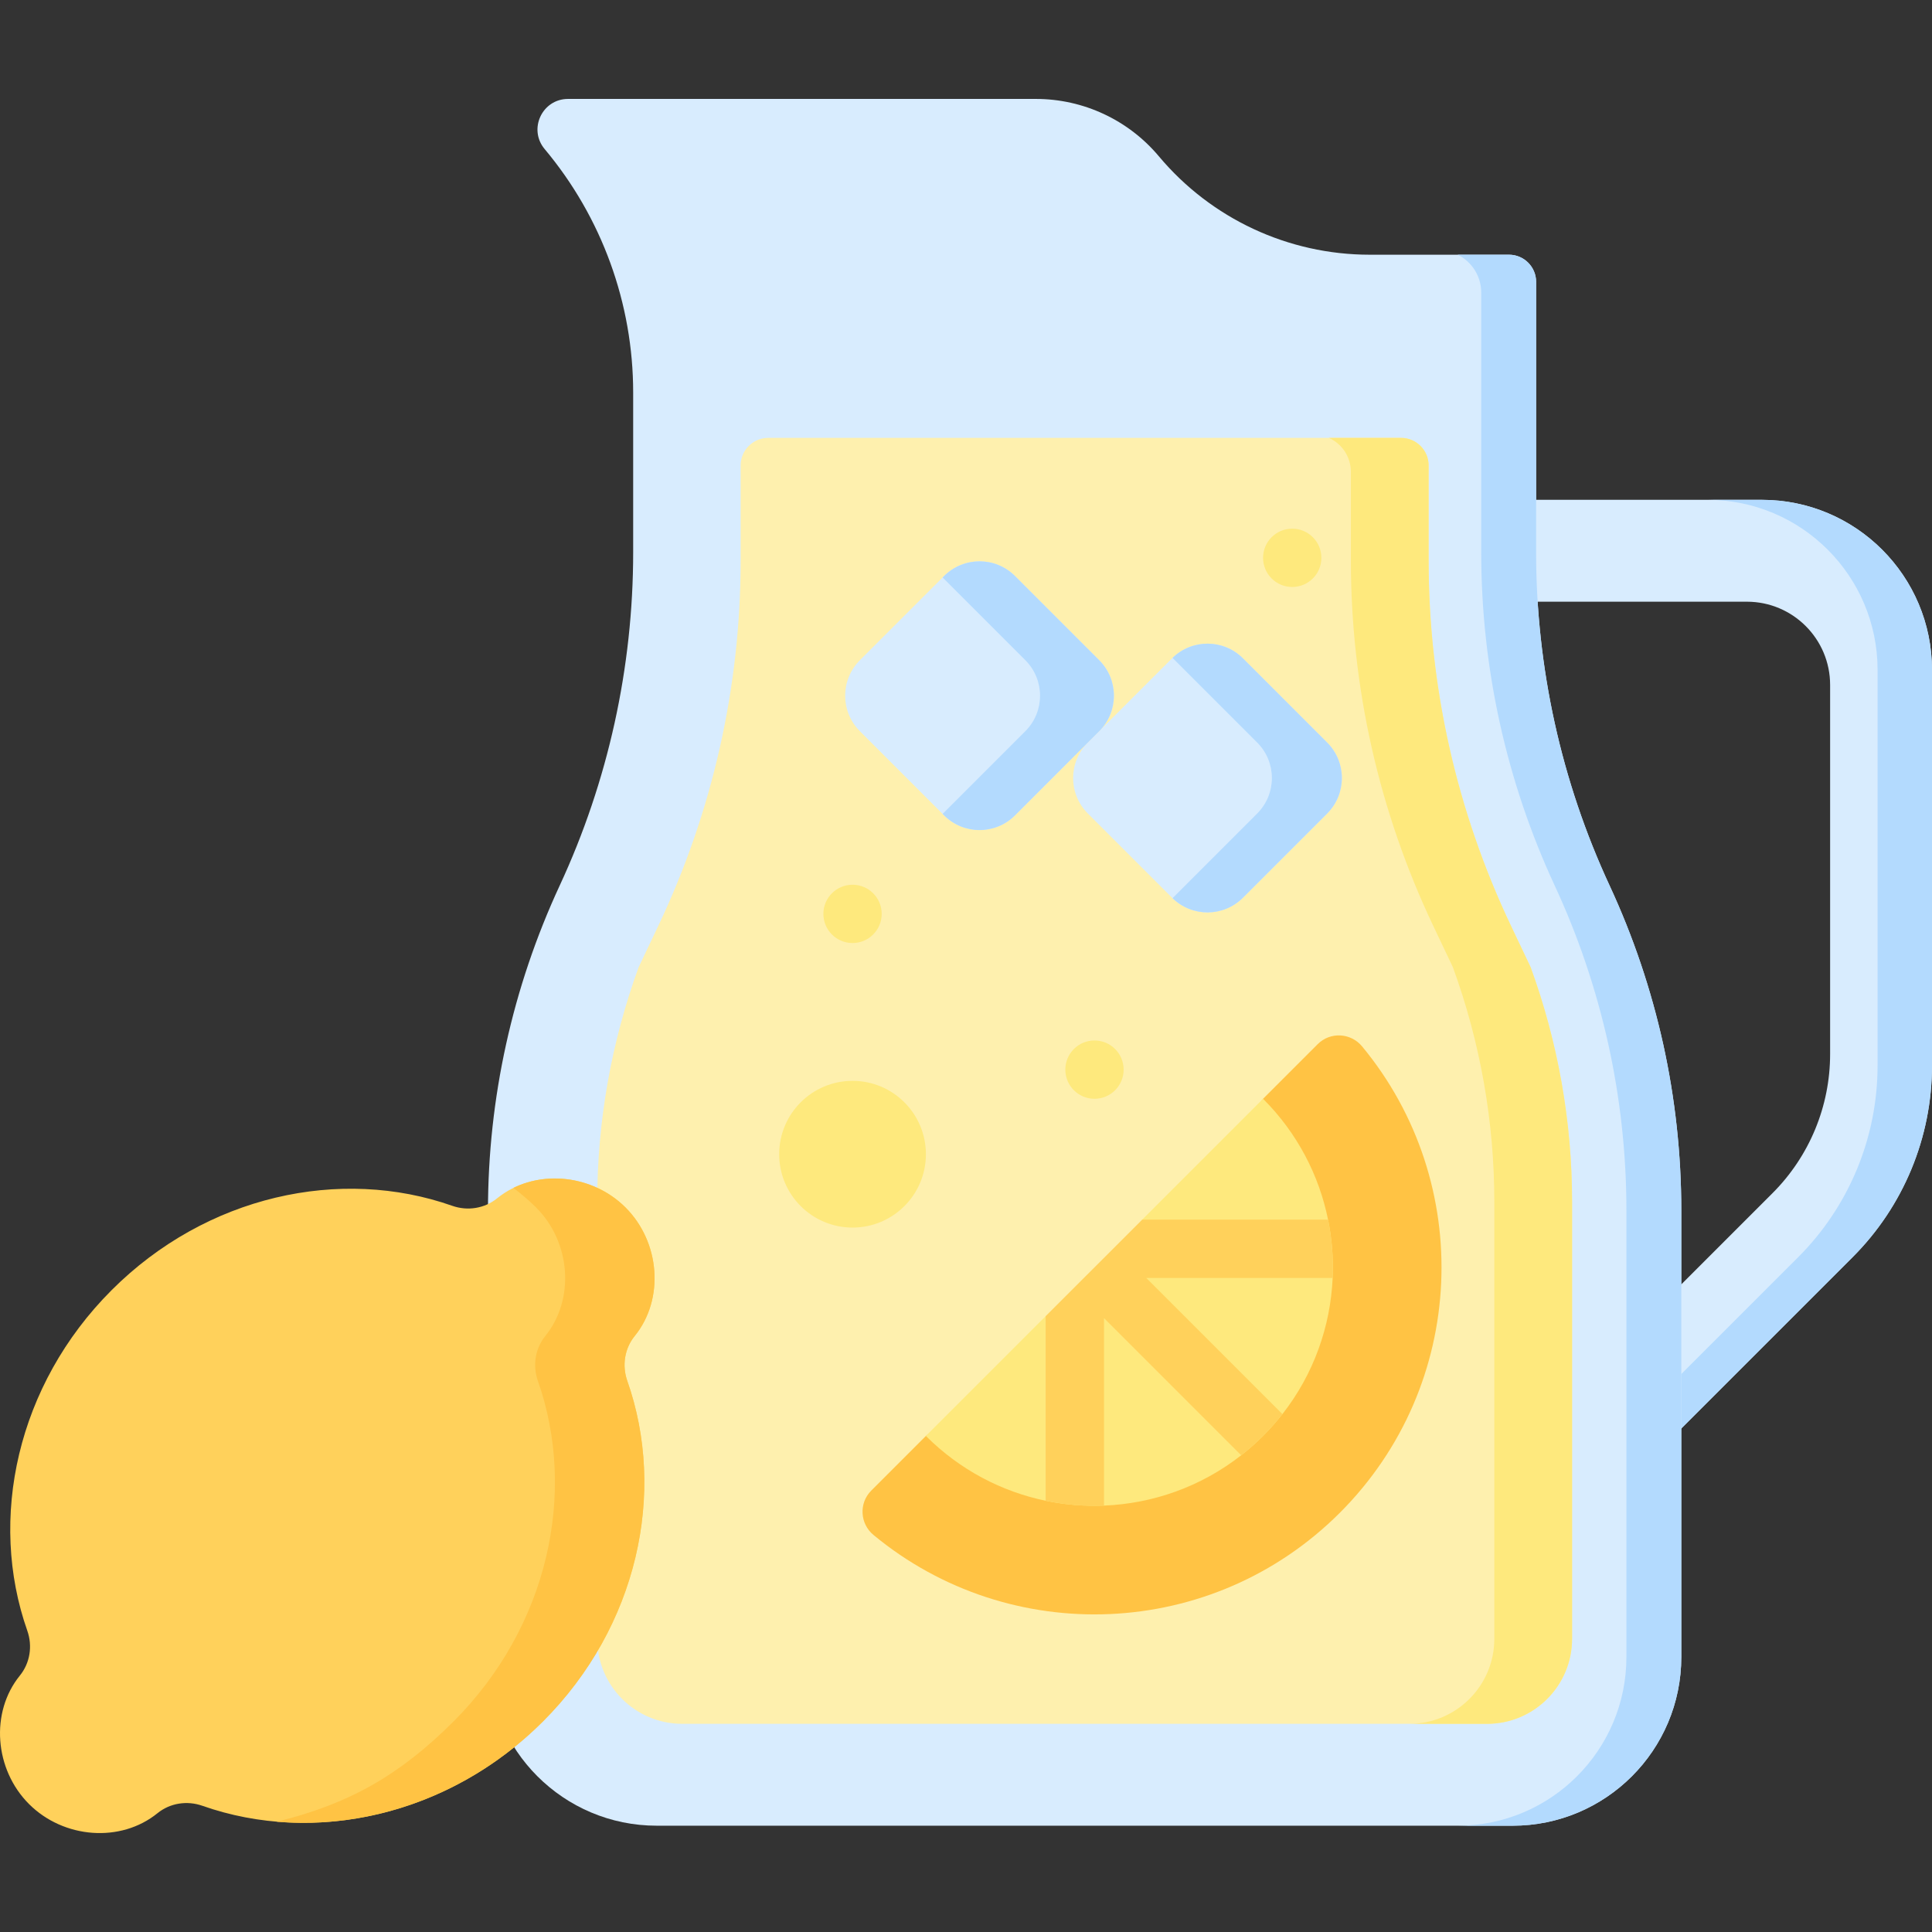 <svg id="Capa_1" enable-background="new 0 0 497 497" height="512" viewBox="0 0 497 497" width="512" xmlns="http://www.w3.org/2000/svg"><rect x="0" y="0" width="497" height="497" fill="#333333" stroke="none"/><g><path d="m388.476 128.576v26.21h60.902c11.826 0 21.412 9.587 21.412 21.412v94.971c0 13.414-5.329 26.278-14.814 35.763l-49.117 49.117 18.533 18.533 51.194-51.194c13.07-13.07 20.413-30.798 20.413-49.282v-101.752c0-24.178-19.6-43.778-43.778-43.778z" fill="#d8ecfe"/><path d="m497 172.35v101.76c0 18.48-7.34 36.21-20.41 49.28l-51.2 51.19-7-7 44.2-44.19c13.07-13.07 20.41-30.8 20.41-49.28v-101.76c0-24.17-19.6-43.77-43.78-43.77h14c24.18 0 43.78 19.6 43.78 43.77z" fill="#b3dafe"/><path d="m432.509 311.412v114.833c0 23.975-19.436 43.411-43.411 43.411h-220.156c-23.975 0-43.411-19.436-43.411-43.411v-114.833c0-28.87 6.287-57.392 18.438-83.585 6.237-13.433 10.956-27.451 14.13-41.83 3.162-14.367 4.781-29.094 4.781-43.897v-41.122c0-22.903-8.061-45.075-22.769-62.63-4.283-5.112-.648-12.899 6.021-12.899h120.337c12.217 0 23.808 5.409 31.656 14.772 13.442 16.038 33.295 25.303 54.222 25.303h35.829c3.858 0 6.985 3.127 6.985 6.985v69.591c0 29.617 6.449 58.873 18.911 85.727 6.075 13.097 10.682 26.779 13.782 40.784 3.086 14.018 4.655 28.372 4.655 42.801z" fill="#d8ecfe"/><path d="m432.51 311.41v114.84c0 23.975-19.435 43.41-43.41 43.41h-14.12c23.97 0 43.41-19.44 43.41-43.41v-114.84c0-14.43-1.57-28.78-4.66-42.8-3.1-14-7.7-27.69-13.78-40.78-12.46-26.86-18.91-56.11-18.91-85.73v-66.847c0-4.134-2.35-7.909-6.06-9.733h13.195c3.858 0 6.985 3.127 6.985 6.985v69.595c0 29.62 6.45 58.87 18.91 85.73 6.08 13.09 10.68 26.78 13.78 40.78 3.09 14.02 4.66 28.37 4.66 42.8z" fill="#b3dafe"/><path d="m404.412 309.163v112.414c0 12.078-9.791 21.87-21.87 21.87h-207.039c-12.078 0-21.87-9.791-21.87-21.87v-112.422c0-20.581 3.605-41.002 10.651-60.339l5.06-10.65c13.947-29.357 21.182-61.451 21.182-93.952v-24.471c0-3.92 3.178-7.099 7.099-7.099h162.784c3.92 0 7.099 3.178 7.099 7.099v24.457c0 32.51 7.24 64.613 21.194 93.976l5.053 10.634c7.05 19.34 10.657 39.767 10.657 60.353z" fill="#fef0ae"/><path d="m404.41 309.16v112.42c0 12.078-9.791 21.87-21.87 21.87h-20c12.08 0 21.87-9.79 21.87-21.87v-112.42c0-20.58-3.61-41.01-10.66-60.35l-5.05-10.63c-13.95-29.37-21.19-61.47-21.19-93.98v-22.819c0-3.779-2.224-7.204-5.677-8.741h18.578c3.92 0 7.099 3.178 7.099 7.099v24.461c0 32.51 7.24 64.61 21.19 93.98l5.05 10.63c7.05 19.34 10.66 39.77 10.66 60.35z" fill="#fee97d"/><path d="m224.13 383.448c-3.224 3.224-2.938 8.508.574 11.416 35.071 29.033 87.131 27.128 119.973-5.714s34.747-84.902 5.714-119.973c-2.907-3.512-8.192-3.798-11.416-.574l-14.055 14.055-39.42 47.842-47.32 38.898z" fill="#ffc344"/><path d="m342.82 328.75c-.55 12.43-4.85 24.72-12.92 35.02-1.53 1.95-3.19 3.83-4.98 5.62-1.8 1.8-3.68 3.46-5.63 4.98-10.38 8.13-22.77 12.44-35.29 12.94-5.02.2-10.06-.21-15-1.24-11.29-2.35-22.05-7.91-30.82-16.68l30.82-30.82 16.5-8.07 8.33-16.75 31.09-31.09c8.84 8.84 14.41 19.7 16.72 31.09 1.01 4.94 1.4 9.99 1.18 15z" fill="#fee97d"/><circle cx="219.313" cy="296.917" fill="#fee97d" r="18.871"/><path d="m319.747 230.932 21.663-21.663c5.039-5.039 5.039-13.209 0-18.247l-21.663-21.663c-5.039-5.039-13.209-5.039-18.247 0l-21.663 21.663c-5.039 5.039-5.039 13.209 0 18.247l21.663 21.663c5.038 5.039 13.208 5.039 18.247 0z" fill="#d8ecfe"/><path d="m341.41 209.27-21.66 21.66c-5 5-13.07 5.04-18.12.12l21.78-21.78c5.04-5.04 5.04-13.21 0-18.25l-21.66-21.66c-.04-.04-.08-.08-.12-.12 5.05-4.92 13.12-4.88 18.12.12l21.66 21.66c5.04 5.04 5.04 13.21 0 18.25z" fill="#b3dafe"/><path d="m261.105 209.753 21.663-21.663c5.039-5.039 5.039-13.209 0-18.247l-21.663-21.663c-5.039-5.039-13.209-5.039-18.247 0l-21.663 21.663c-5.039 5.039-5.039 13.209 0 18.247l21.663 21.663c5.039 5.038 13.208 5.038 18.247 0z" fill="#d8ecfe"/><path d="m282.77 188.09-21.66 21.66c-5.04 5.04-13.21 5.04-18.25 0l-.38-.37 21.29-21.29c5.04-5.04 5.04-13.21 0-18.25l-21.29-21.29.38-.37c5.04-5.04 13.21-5.04 18.25 0l21.66 21.66c5.04 5.04 5.04 13.21 0 18.25z" fill="#b3dafe"/><path d="m127.871 308.271c-3.232 2.624-7.599 3.299-11.528 1.92-28.727-10.119-63.236-2.698-87.625 21.691s-31.811 58.899-21.691 87.625c1.379 3.929.704 8.296-1.92 11.528-7.68 9.474-6.539 24.153 2.357 33.049s23.567 10.045 33.049 2.357c3.232-2.624 7.606-3.291 11.535-1.913 28.719 10.112 63.236 2.698 87.625-21.691s31.803-58.906 21.691-87.625c-1.379-3.929-.712-8.303 1.913-11.535 7.688-9.482 6.539-24.153-2.357-33.049s-23.575-10.037-33.049-2.357z" fill="#ffd15b"/><path d="m161.36 355.21c10.12 28.72 2.7 63.24-21.69 87.63-19.16 19.16-44.55 27.84-68.49 25.79 18.47-4.52 31.6-11.9 45.49-25.79 24.39-24.39 31.81-58.91 21.69-87.63-1.37-3.93-.71-8.3 1.92-11.53 7.68-9.48 6.54-24.16-2.36-33.05-1.61-1.61-3.61-3.34-5.85-5.05 9.23-4.53 21.18-2.62 28.85 5.05 8.9 8.89 10.04 23.57 2.36 33.05-2.63 3.23-3.29 7.6-1.92 11.53z" fill="#ffc344"/><g fill="#fee97d"><circle cx="332.42" cy="143.5" r="7.5"/><circle cx="281.552" cy="275.158" r="7.5"/><circle cx="219.313" cy="235.093" r="7.5"/></g><path d="m342.82 328.75h-47.94l35.02 35.02c-1.53 1.95-3.19 3.83-4.98 5.62-1.8 1.8-3.68 3.46-5.63 4.98l-35.29-35.29v48.23c-5.02.2-10.06-.21-15-1.24v-47.5l24.83-24.82h47.81c1.01 4.94 1.4 9.99 1.18 15z" fill="#ffd15b"/></g></svg>